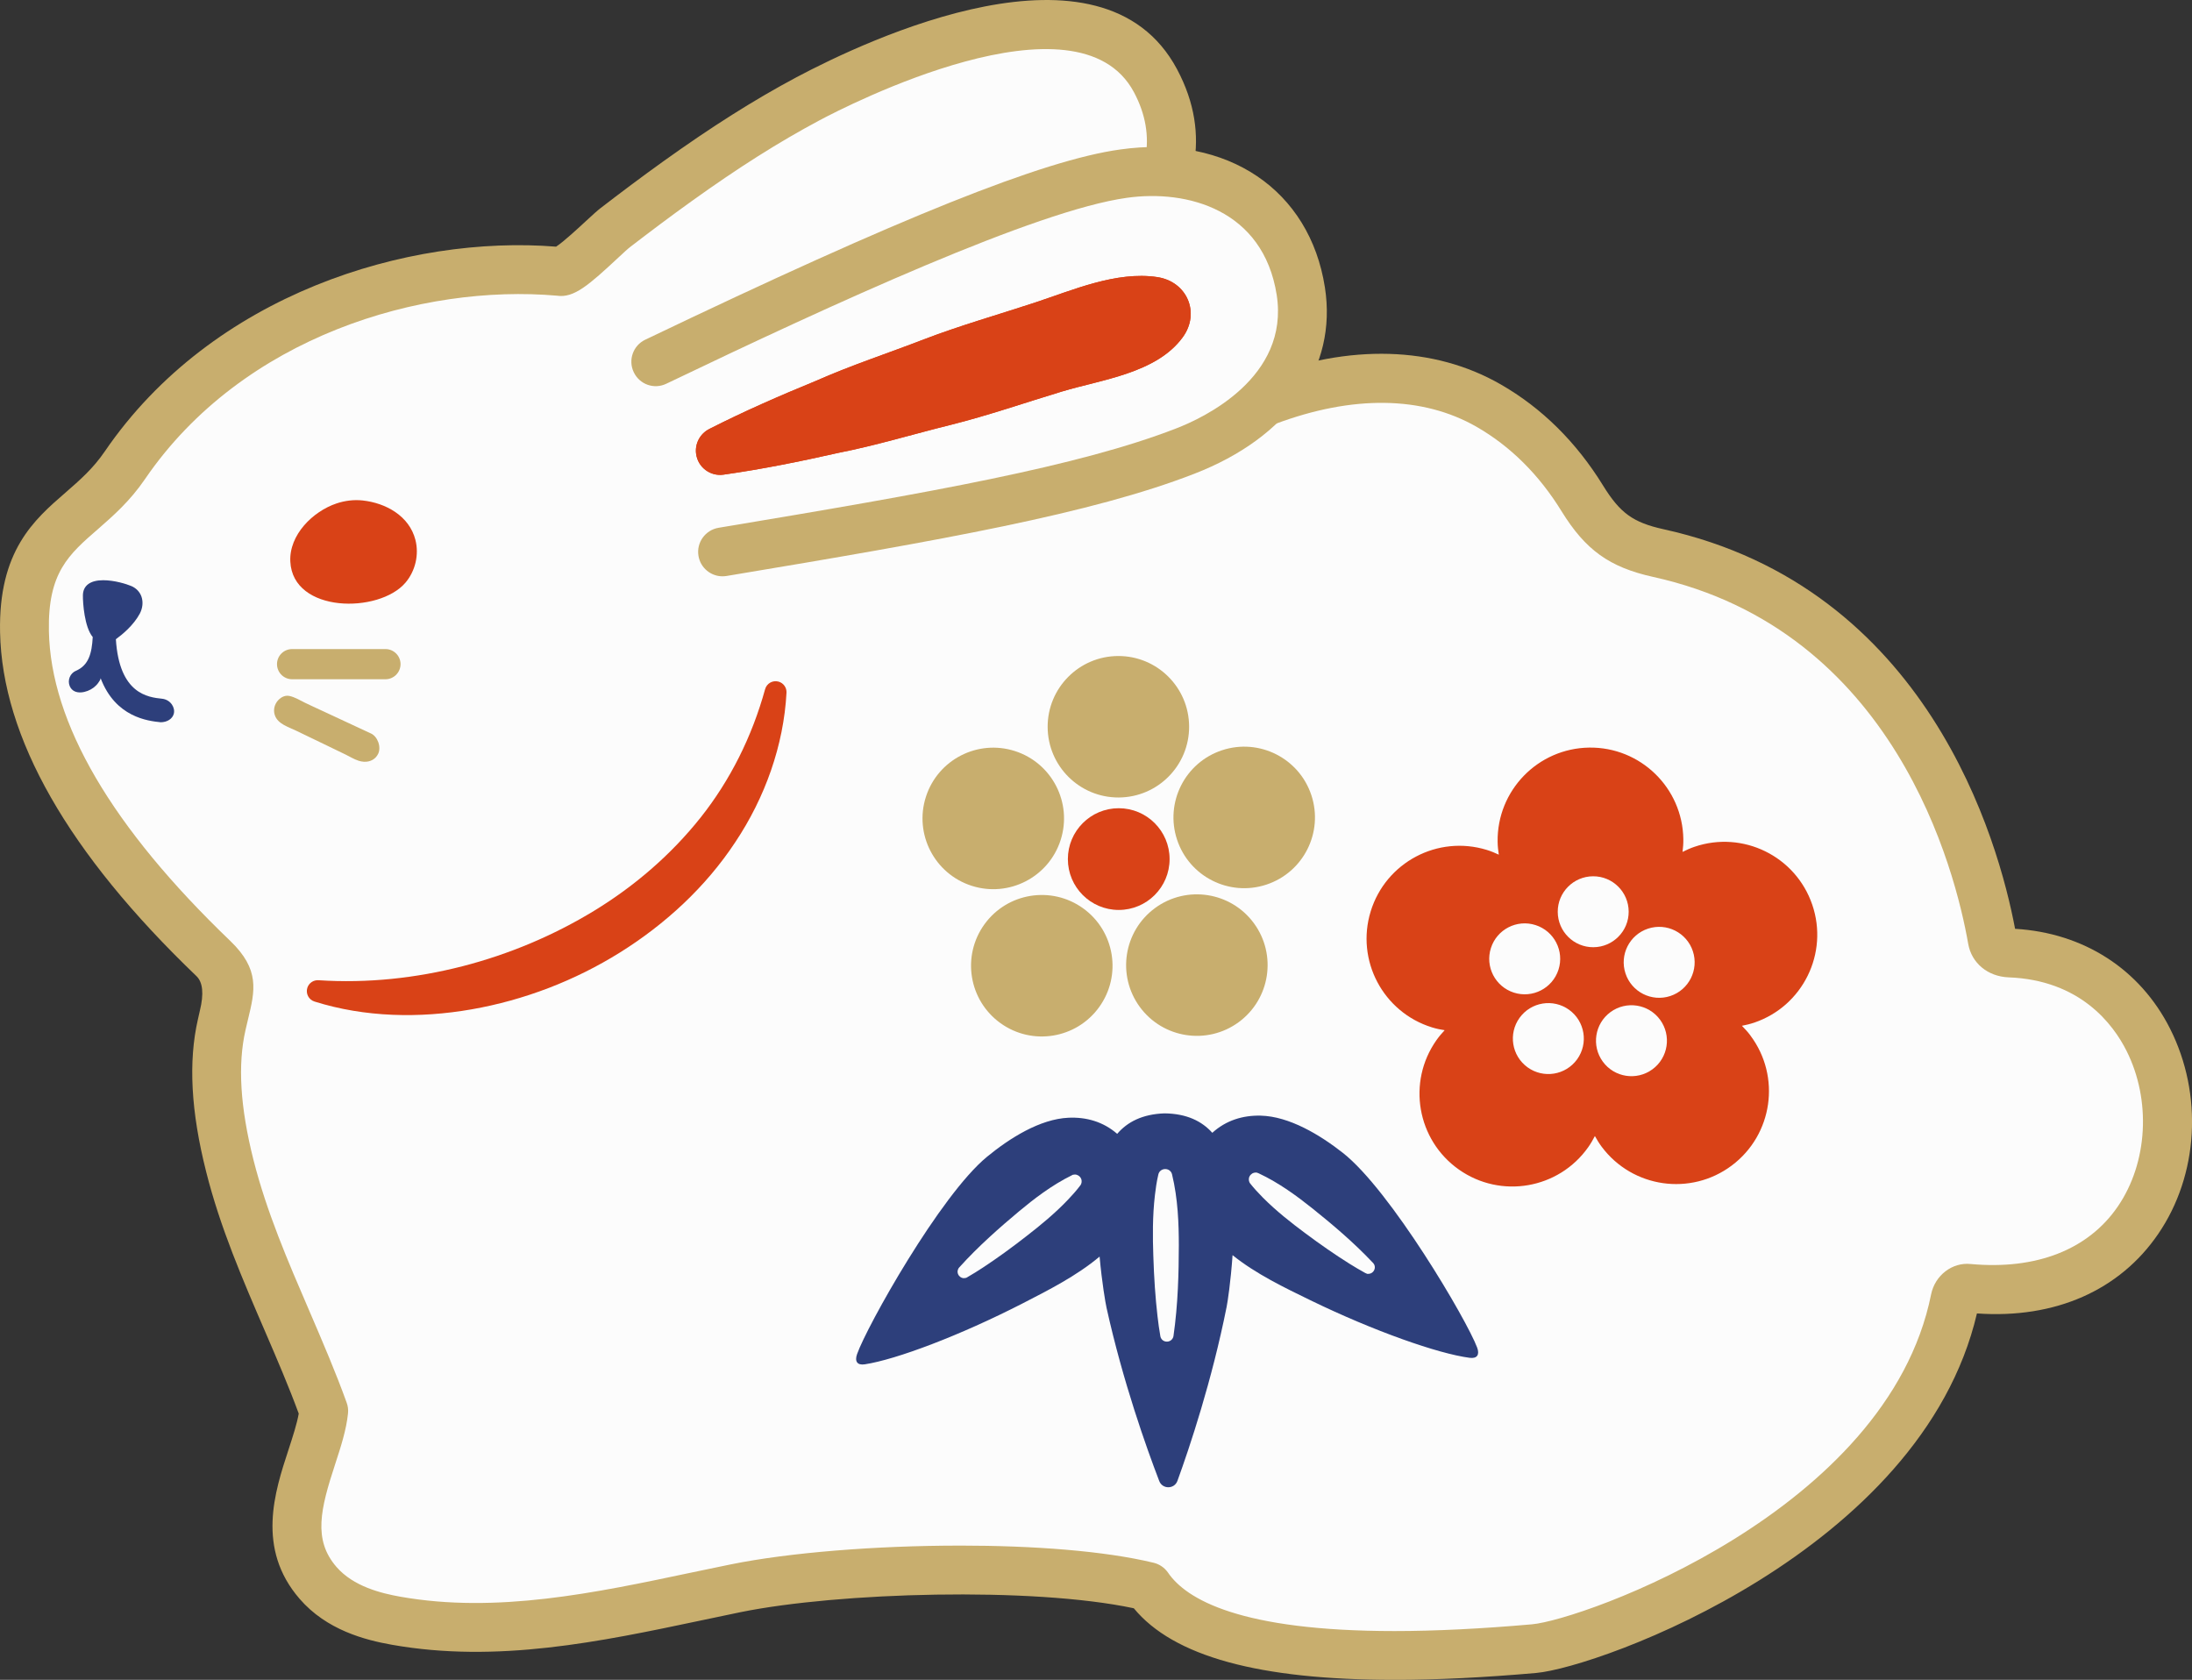 <svg xmlns="http://www.w3.org/2000/svg" width="1080" height="827.64" viewBox="0 0 1080 827.64"><rect x="0" y="0" width="1080" height="827.64" fill="#333333" stroke="none"/><g id="a"/><g id="b"><g id="c"><g id="d"><path d="M990.04 469.5c-4.15-.15-7.77-2.45-8.48-6.54-6.25-35.85-37.13-162.44-164.55-190.5-18.24-4.02-27.33-10.56-37.4-26.91-12.16-19.75-27.71-35.14-46.22-45.74-29.79-17.07-67.62-17.82-109.44-2.17l-224.83 41.11c14.65-10.48 29.48-20.69 44-30.69 16.12-11.1 32.79-22.58 48.97-34.24 34.04-24.55 109.55-73.47 77.2-134.05-29.34-54.95-127.5-14.32-171.17 8.92-22.52 11.98-43.91 25.99-64.63 40.84-10.26 7.35-20.35 14.94-30.36 22.62-4.62 3.54-22.42 22.05-27.68 21.58-70.27-6.28-162.7 20.58-213.9 95.47-6.74 9.87-14.18 16.33-21.37 22.57-14.81 12.86-28.81 25.02-28.13 59.45.96 48.52 32.26 102.7 93.06 161.03 9.73 9.33 8.63 13.86 5.38 27.28-.42 1.7-.85 3.48-1.27 5.36-4.31 18.98-3.01 41.67 3.98 69.4 6.72 26.64 17.52 51.66 27.96 75.87 6.32 14.65 12.84 29.77 18.33 44.99-.73 7.02-3.27 14.78-5.95 22.96-6.47 19.77-13.8 42.18 3.14 61.74 10.86 12.55 27.18 16.68 38.5 18.68 49.59 8.77 99.39-1.73 147.53-11.88 6.64-1.4 13.25-2.79 19.82-4.12 51.88-10.53 152.48-13.07 203.04-.89 15.42 22.6 56.14 33.97 121.47 33.97 20.51.0 43.45-1.12 68.78-3.36 27.73-2.45 184.4-57.89 207.39-172.05.64-3.18 3.43-5.77 6.66-5.46 127.1 12.18 127.1-161.24 20.18-165.23z" fill="#fcfcfc"/><path d="M687.04 827.64c-66.78.0-108.88-11.56-128.42-35.27-50.15-10.65-145.4-7.89-193.7 1.91l-19.7 4.13c-49.27 10.4-100.2 21.14-152.14 11.94-13.12-2.32-32.14-7.2-45.48-22.65-21.43-24.75-12.22-52.84-5.48-73.36 2.19-6.74 4.16-12.78 5.07-17.88-4.95-13.44-10.68-26.75-16.26-39.72-11.46-26.53-22.46-51.96-29.38-79.53-7.49-29.63-8.8-54.19-4.04-74.99l.97-4.29q3.04-12.46-1.69-17.01C33.57 420.31 1.03 363.28.03 311.44c-.81-40.09 16.76-55.32 32.26-68.76 7.11-6.2 13.56-11.81 19.33-20.26 53.09-77.71 149.63-106.75 222.36-100.89 3.76-2.44 11.31-9.46 14.75-12.65 3.07-2.85 5.67-5.2 7.11-6.3 10.06-7.74 20.27-15.41 30.63-22.84 24.21-17.35 45.17-30.6 65.97-41.69 34.64-18.39 150.41-73.29 187.47-3.98 35.52 66.56-39 119.69-74.8 145.22l-5.98 4.26c-15.35 11.12-31.2 22.02-46.54 32.58l-1.19.85 170.4-31.17c43.2-16.35 84.6-15.38 117.59 3.57 20.26 11.62 37.24 28.41 50.46 49.87 8.36 13.53 14.75 18.17 29.76 21.49 130.46 28.69 165.11 153.86 173.22 196.87 33.8 2 61.55 19.83 76.37 49.21 16.32 32.39 14.03 72.1-5.86 101.14-18.92 27.69-50.65 41.88-89.3 39.15-27.41 117.28-186.19 174.37-217.13 177.13-25.56 2.25-49.08 3.41-69.85 3.41zm-214.06-66.15c35.93.0 71.04 2.57 95.41 8.46 2.88.69 5.42 2.44 7.11 4.89 8.96 13.13 35.58 28.76 111.54 28.76 20.08.0 42.85-1.13 67.72-3.32 24.77-2.19 175.13-55.44 196.68-162.47 1.88-9.43 10.4-16.04 19.58-15.04 32.17 2.94 57.85-7.01 72.45-28.38 14.79-21.62 16.48-52.44 4.23-76.74-6.52-12.94-22.71-34.8-58.07-36.12h0c-10.24-.41-18.23-7.01-19.89-16.51-6.26-35.77-35.96-154.55-155.33-180.8-21.45-4.76-33.23-13.22-45.04-32.35-11.09-18.01-25.18-32.01-41.94-41.63-26.53-15.16-60.86-15.72-99.23-1.32l-226.91 41.66c-5.35 1.03-11.06-1.94-13.25-7.14-2.19-5.2-.47-11.21 4.1-14.5 14.44-10.31 29.07-20.36 43.38-30.26l3.44-2.38c15.19-10.46 30.88-21.24 46.08-32.23l6.11-4.39c45.04-32.1 91.15-70.07 67.53-114.27-27.75-51.96-142.02 6.99-154.92 13.88-19.83 10.56-39.94 23.27-63.24 40-10.18 7.3-20.14 14.79-30.04 22.4-1.13.84-3.04 2.66-5.39 4.82-14.94 13.9-22.27 20.45-30.7 19.17-66.31-5.82-154.67 19.76-202.91 90.3-7.49 11-15.79 18.2-23.08 24.59-14.6 12.66-24.9 21.58-24.31 50.4.88 45.23 30.95 96.57 89.36 152.61 14.69 14.13 12.19 24.46 8.71 38.78l-1.19 5.07c-3.92 17.17-2.63 38.03 3.88 63.9 6.48 25.69 17.07 50.21 27.31 73.96 6.99 16.26 13.31 30.98 18.64 45.79.63 1.69.85 3.51.66 5.3-.85 8.14-3.48 16.26-6.3 24.9-7.26 22.15-11.02 37.27.6 50.71 8.36 9.65 21.99 13 31.51 14.69 47.45 8.39 95.94-1.88 142.96-11.81l19.89-4.13c28.51-5.79 71.26-9.24 112.86-9.24zm502.05-118.97-.03.03.03-.03z" fill="#c8ae6e"/><path d="M640.9 143.45c-6.99-44.68-45.19-63.74-87.37-57.89-40.72 5.65-121 40.23-230.42 92.66l32.92 93.69c98.88-16.44 177.4-30.04 227.94-49.65 35.02-13.58 62.87-40.89 56.94-78.81z" fill="#fcfcfc"/><path d="M356.01 283.94c-5.8.0-10.9-4.17-11.87-10.06-1.1-6.55 3.35-12.75 9.9-13.85 104.96-17.45 177.38-30.29 225.56-48.99 13.22-5.11 55.79-24.96 49.43-65.75-6.61-41.97-44.07-52.03-73.83-47.83-44.57 6.17-144.68 52.18-226.9 91.59-6.01 2.91-13.16.38-16.04-5.64-2.88-5.99-.35-13.19 5.64-16.04 126.17-60.45 196.18-88.49 233.99-93.72 52.9-7.52 93.41 19.92 100.89 67.94 6.17 39.5-17.92 73.86-64.46 91.87-50.34 19.55-123.88 32.61-230.32 50.31-.66.09-1.35.16-1.97.16z" fill="#c8ae6e"/><path d="M387.51 341.28c-1.38 25.9-10.56 51.66-25.23 73.63-14.58 22.12-34.51 40.43-56.79 54.35-22.33 13.94-47.27 23.49-73.07 28.02-25.71 4.5-52.66 3.97-77.48-3.84-2.83-.89-4.4-3.91-3.52-6.74.76-2.41 3.06-3.91 5.47-3.75h.11c24.18 1.57 47.97-1.04 70.89-6.9 22.89-5.9 44.84-15.13 64.87-27.34 20.03-12.22 37.97-27.71 52.52-46.03 14.53-18.35 25.21-39.7 31.67-63.06l.02-.06c.79-2.86 3.75-4.54 6.61-3.74 2.48.69 4.06 3 3.93 5.46z" fill="#d94217"/><path d="M727.76 663.85c-5.09-13.57-42.6-77.35-66.11-95.83-11.23-8.83-26.43-18.05-40.58-18.36-8.69-.19-16.98 2.29-23.77 8.46-5.14-5.75-12.61-9.43-23.44-9.58h-.19c-10.83.39-18.22 4.23-23.23 10.09-6.92-6.02-15.27-8.32-23.95-7.94-14.15.62-29.14 10.16-40.18 19.23-23.1 18.98-59.23 83.55-64.03 97.23-1.25 3.55.04 5.6 3.8 5.03 15.46-2.35 46.87-14.17 77.72-29.99 12.7-6.52 26.73-13.63 37.97-23.09 1.18 13.03 2.91 22.89 3.44 25.3 8.07 36.4 19.62 68.81 25.95 85.28 1.59 4.13 7.45 4.08 8.96-.08 6.03-16.6 16.97-49.26 24.26-85.84.48-2.42 2-12.31 2.9-25.37 11.44 9.22 25.62 16.03 38.46 22.27 31.18 15.16 62.84 26.29 78.34 28.31 3.77.49 5.01-1.58 3.69-5.11z" fill="#2d3f7b"/><path d="M574.92 661c-1.64.0-2.96-1.12-3.22-2.72-.59-3.28-1.02-6.6-1.41-9.93-1.04-9.07-1.71-18.8-2.05-29.72-.3-8.87-.44-19.36.8-29.88.35-2.97.82-6.5 1.68-10.12.33-1.55 1.73-2.66 3.39-2.66s3 1.08 3.36 2.63c2.93 12.11 3.33 24.46 3.34 34.95-.03 13.3-.37 29-2.63 44.67-.24 1.62-1.61 2.78-3.26 2.78z" fill="#fcfcfc"/><path d="M673.62 627.6l-.96-.41c-2.64-1.44-5.22-3-7.78-4.58-6.92-4.34-14.15-9.32-22.08-15.25-6.41-4.77-13.87-10.57-20.6-17.34-2.39-2.44-4.35-4.54-6.2-6.89-.78-.97-.93-2.31-.38-3.48.57-1.18 1.75-1.94 3.02-1.94h.49l.91.31c10.19 4.75 19.12 11.4 26.51 17.29 9.35 7.5 20.22 16.56 29.97 26.94.87.92 1.1 2.23.59 3.39-.51 1.19-1.65 1.96-2.91 1.96h-.57z" fill="#fcfcfc"/><path d="M474.97 629.74c-1.23.0-2.37-.75-2.89-1.91-.52-1.15-.31-2.44.52-3.37 9.56-10.62 20.22-19.9 29.39-27.58 7.27-6.06 16.07-12.9 26.15-17.86l.46-.23.99-.12c1.26.0 2.44.75 3.01 1.92.56 1.14.43 2.48-.35 3.47-1.95 2.6-4.13 4.99-6.02 6.98-6.59 6.94-13.93 12.89-20.24 17.79-7.74 6.05-14.86 11.19-21.74 15.71-2.52 1.64-5.08 3.27-7.72 4.77l-.5.28-1.06.13z" fill="#fcfcfc"/><path d="M533.66 447.52c-15.62-11.25-37.4-7.71-48.65 7.91-11.25 15.62-7.71 37.4 7.91 48.65 15.62 11.25 37.4 7.71 48.65-7.91 11.25-15.62 7.71-37.4-7.91-48.65z" fill="#c8ae6e"/><path d="M522.58 413.86c5.87-18.33-4.22-37.95-22.56-43.83-18.33-5.87-37.95 4.22-43.83 22.56-5.87 18.33 4.22 37.95 22.56 43.83 18.33 5.88 37.95-4.22 43.83-22.55z" fill="#c8ae6e"/><path d="M585.88 357.92c-.08-19.25-15.75-34.79-34.99-34.71-19.25.08-34.79 15.75-34.71 34.99.08 19.25 15.74 34.79 34.99 34.71 19.25-.08 34.79-15.74 34.71-34.99z" fill="#c8ae6e"/><path d="M646.13 391.83c-6.02-18.29-25.73-28.22-44.01-22.2-18.28 6.02-28.22 25.72-22.2 44.01 6.02 18.29 25.73 28.23 44.01 22.2 18.28-6.02 28.22-25.72 22.2-44.01z" fill="#c8ae6e"/><path d="M569.1 447.38c-15.53 11.38-18.89 33.18-7.52 48.72 11.38 15.53 33.18 18.89 48.72 7.51 15.52-11.38 18.89-33.19 7.52-48.72-11.38-15.53-33.19-18.89-48.72-7.52z" fill="#c8ae6e"/><path d="M551.2 398.2c-13.84.0-25.06 11.22-25.06 25.06s11.22 25.06 25.06 25.06 25.06-11.22 25.06-25.06-11.22-25.06-25.06-25.06z" fill="#d94217"/><path d="M143.93 334.66c-4.11.0-7.45-3.34-7.45-7.45s3.34-7.42 7.45-7.42h46c4.08.0 7.42 3.34 7.42 7.42s-3.34 7.45-7.42 7.45h-46z" fill="#c8ae6e"/><path d="M176.65 374.79c-2.23-.71-4.27-2.01-6.38-3.03-3.63-1.76-7.26-3.52-10.9-5.27-4.49-2.17-9-4.31-13.49-6.5-3.72-1.81-8.96-3.26-10.44-7.55-.64-1.84-.52-3.83.37-5.64 1.2-2.43 3.98-4.54 6.78-3.92 2.77.61 5.21 2.15 7.73 3.38 2.68 1.32 5.41 2.53 8.11 3.79 5.91 2.75 11.82 5.5 17.73 8.25 2.24 1.04 4.48 2.08 6.71 3.12 1.53.74 2.82 2.3 3.53 4.29.71 2.02.67 4.08-.06 5.64-1.3 2.77-4.03 4.12-7.01 3.96-.94-.05-1.83-.24-2.69-.51z" fill="#c8ae6e"/><path d="M178.66 246.57c11.41 1.23 22.98 7.6 26.01 19.4 1.88 7.3-.03 15.39-4.92 21.13-13 15.22-55.47 15.09-56.71-10.44-.64-13.13 11.09-24.71 22.77-28.62 4.12-1.38 8.52-1.93 12.85-1.47z" fill="#d94217"/><path d="M79.13 355.84c-6.13-.64-22.28-2.39-29.58-21.79.21.56-.95 2.12-1.26 2.55-.63.85-1.4 1.58-2.24 2.22-3.19 2.43-9.54 4-11.67-.72-.61-1.47-.61-3.03-.03-4.47.58-1.44 1.68-2.54 3.1-3.16 6.22-2.67 7.81-8.55 8.24-16.61-4.08-4.84-4.9-16.83-4.84-20.57.06-4.78 3.62-7.42 9.99-7.42 5.58.0 11.49 1.87 13.82 2.85 2.42 1.01 4.2 2.88 5.03 5.21.92 2.63.61 5.67-.8 8.37-3.13 5.85-8.74 10.42-11.8 12.63 1.68 27.09 15.94 28.6 22.77 29.33 1.99.21 3.74 1.26 4.84 2.85.98 1.44 1.32 3.1.92 4.6-.64 2.39-3.19 4.14-6.5 4.14z" fill="#2d3f7b"/><path d="M349.39 211.39c17.2-8.75 34.75-16.41 52.43-23.66 17.52-7.77 35.62-13.65 53.41-20.54 17.81-6.82 36.14-12.02 54.23-17.96 18.92-6.22 40.44-15.74 60.73-12.71 14.65 2.19 21.37 17.6 12.51 29.69-13.01 17.75-40.02 20.8-59.46 26.68-18.22 5.51-36.22 11.77-54.72 16.41-18.52 4.57-36.73 10.15-55.53 13.84-18.64 4.21-37.4 8.01-56.52 10.72-6.52.92-12.56-3.62-13.48-10.14-.73-5.18 1.99-10.06 6.4-12.31z" fill="#d94217"/><path d="M862.43 510.16c-1.29-1.72-2.71-3.28-4.19-4.77 2.06-.4 4.11-.89 6.15-1.58 23.91-8.17 36.68-34.17 28.51-58.08-8.16-23.91-34.17-36.68-58.08-28.51-2.04.7-3.96 1.57-5.83 2.51.26-2.08.43-4.18.39-6.33-.38-25.27-21.16-45.44-46.43-45.07-25.27.38-45.44 21.16-45.07 46.43.03 2.15.26 4.25.58 6.32-1.9-.89-3.85-1.7-5.9-2.33-24.15-7.45-49.76 6.08-57.21 30.23-7.45 24.14 6.08 49.75 30.23 57.21 2.06.64 4.12 1.06 6.19 1.4-1.43 1.53-2.8 3.13-4.04 4.89-14.55 20.66-9.59 49.2 11.07 63.75 20.66 14.55 49.2 9.59 63.75-11.07 1.24-1.76 2.29-3.59 3.25-5.45 1.01 1.83 2.11 3.63 3.4 5.35 15.16 20.22 43.83 24.33 64.05 9.17 20.22-15.16 24.33-43.83 9.17-64.05z" fill="#d94217"/><path d="M802.45 449.14c-.04-9.65-7.89-17.45-17.54-17.41-9.65.04-17.45 7.89-17.41 17.54.04 9.65 7.89 17.45 17.54 17.41 9.65-.04 17.45-7.89 17.41-17.54z" fill="#fcfcfc"/><path d="M767.87 477.75c2.95-9.19-2.11-19.03-11.31-21.98-9.19-2.95-19.03 2.11-21.98 11.3-2.95 9.19 2.11 19.03 11.31 21.98 9.19 2.94 19.03-2.12 21.98-11.31z" fill="#fcfcfc"/><path d="M748.69 501.47c-5.64 7.83-3.87 18.75 3.96 24.4 7.83 5.64 18.75 3.87 24.4-3.96 5.65-7.83 3.87-18.75-3.96-24.4-7.83-5.64-18.75-3.87-24.4 3.96z" fill="#fcfcfc"/><path d="M793.49 498.64c-7.78 5.71-9.47 16.64-3.77 24.43 5.7 7.79 16.64 9.48 24.43 3.77 7.79-5.7 9.47-16.64 3.77-24.43-5.7-7.78-16.64-9.47-24.43-3.77z" fill="#fcfcfc"/><path d="M834.08 468.66c-3.02-9.17-12.9-14.15-22.07-11.14-9.17 3.02-14.15 12.9-11.13 22.07 3.02 9.17 12.9 14.15 22.06 11.14 9.17-3.02 14.15-12.9 11.14-22.07z" fill="#fcfcfc"/><path d="M349.39 211.39c17.2-8.75 34.75-16.41 52.43-23.66 17.52-7.77 35.62-13.65 53.41-20.54 17.81-6.82 36.14-12.02 54.23-17.96 18.92-6.22 40.44-15.74 60.73-12.71 14.65 2.19 21.37 17.6 12.51 29.69-13.01 17.75-40.02 20.8-59.46 26.68-18.22 5.51-36.22 11.77-54.72 16.41-18.52 4.57-36.73 10.15-55.53 13.84-18.64 4.21-37.4 8.01-56.52 10.72-6.52.92-12.56-3.62-13.48-10.14-.73-5.18 1.99-10.06 6.4-12.31z" fill="#d94217"/></g></g></g></svg>